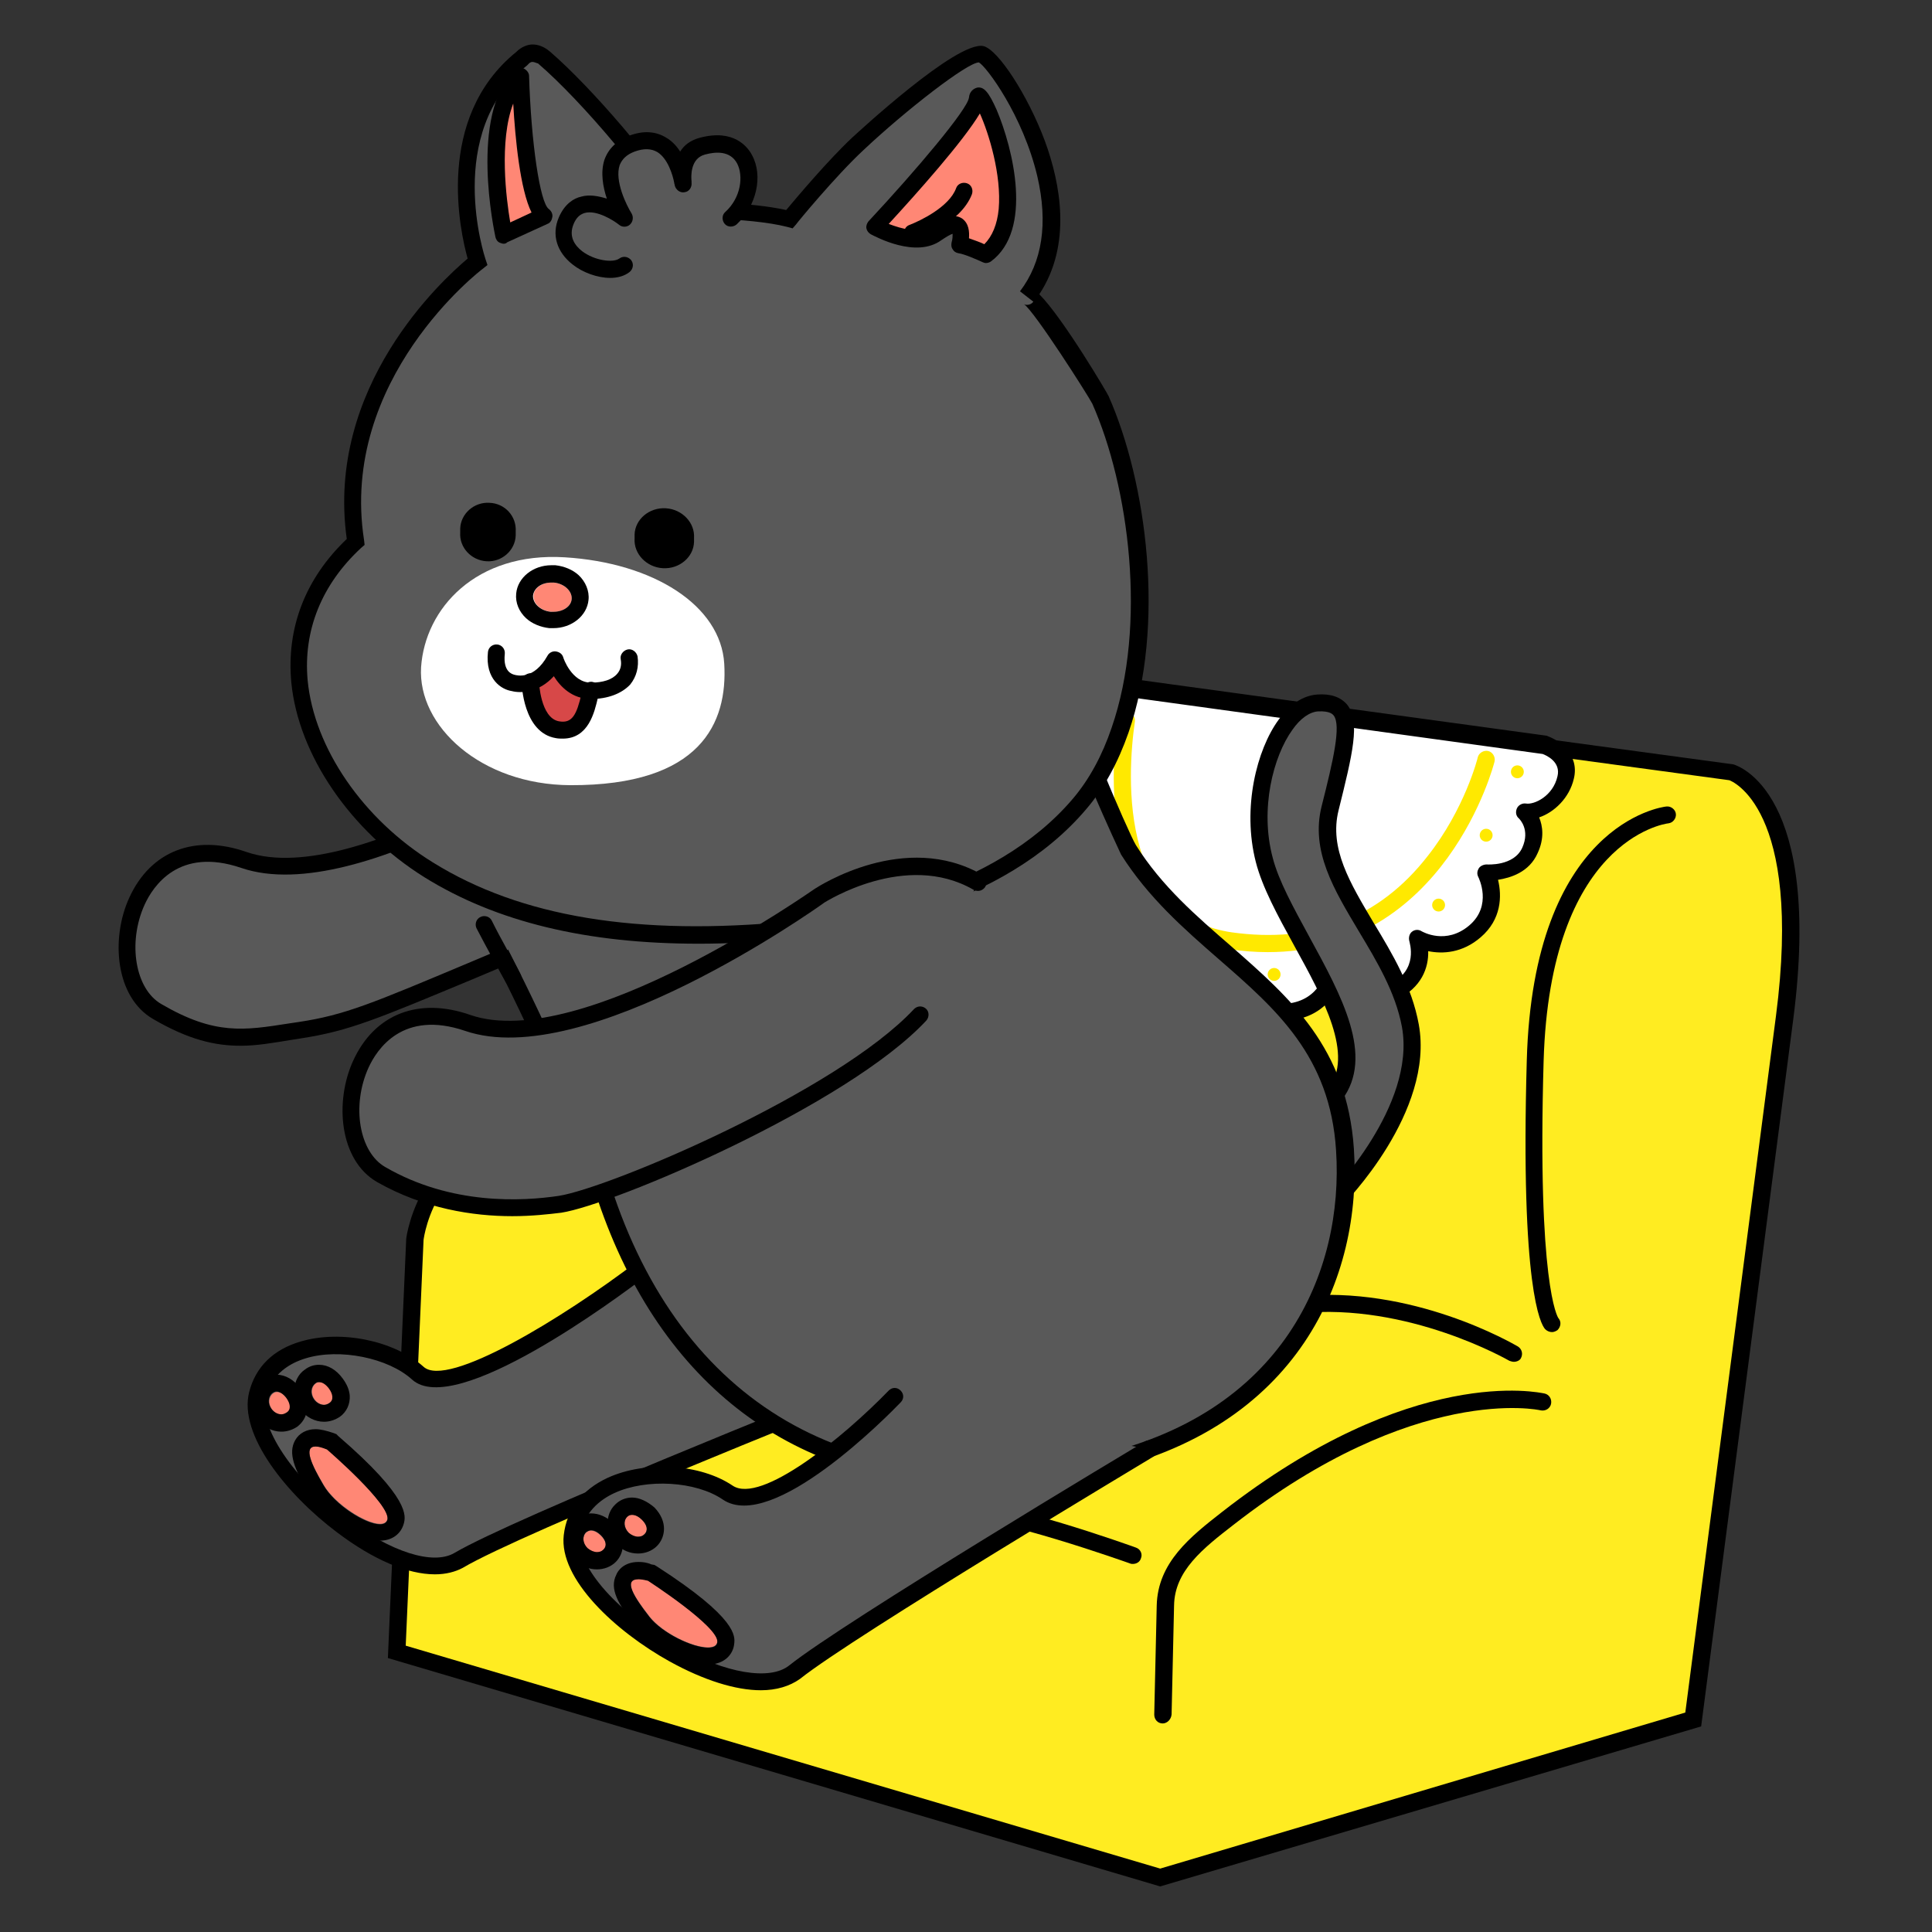 <?xml version="1.0" encoding="utf-8"?>
<!-- Generator: Adobe Illustrator 26.5.0, SVG Export Plug-In . SVG Version: 6.00 Build 0)  -->
<svg version="1.1" id="레이어_1" xmlns="http://www.w3.org/2000/svg" xmlns:xlink="http://www.w3.org/1999/xlink" x="0px"
	 y="0px" viewBox="0 0 390 390" style="enable-background:new 0 0 390 390;" xml:space="preserve">
<rect x="0" y="0" width="390" height="390" fill="#333333" stroke="none"/>
<g>
	<g>
		<path style="fill:#FFEC21;" d="M360.2,205.4l-18.4,141.7L234.2,379L80.1,333.4l3.7-83.3c0,0,2.6-21.2,25.6-21.7
			c23-0.5,95.6-12.7,95.6-12.7l10.1-78.1L349.6,156C349.6,156,366,160.7,360.2,205.4z"/>
		<path d="M234.2,380.8L78.3,334.7l3.7-84.6c0-0.4,3-22.8,27.3-23.3c21-0.5,84.3-10.9,94.1-12.5l10.2-78.5l136.3,18.5
			c1,0.3,18,5.7,12.1,51.4l-18.6,142.8L234.2,380.8z M81.9,332.2l152.3,45l106-31.5l18.3-140.6l1.7,0.2l-1.7-0.2
			c5.5-42.3-9.2-47.5-9.4-47.6l-132.6-18l-10,77.6l-1.3,0.2c-3,0.5-72.9,12.3-95.8,12.8c-21.2,0.5-23.8,19.4-23.9,20.2L81.9,332.2z"
			/>
	</g>
	<path d="M313.3,268.9c-0.5,0-1-0.2-1.4-0.6c-0.9-1-5-8.2-3.7-54.2c1.3-47.6,27.1-51.2,28.2-51.3c0.9-0.1,1.8,0.6,1.9,1.5
		c0.1,0.9-0.6,1.8-1.5,1.9c-1,0.1-23.9,3.6-25.2,48c-1.3,44.9,2.8,51.7,3,51.9c0.6,0.7,0.5,1.7-0.2,2.4
		C314.1,268.7,313.7,268.9,313.3,268.9z"/>
	<path d="M305.6,274.9c-0.3,0-0.6-0.1-0.9-0.2c-0.2-0.1-20.4-11.8-42.4-9.6c-0.9,0.1-1.8-0.6-1.9-1.5c-0.1-0.9,0.6-1.8,1.5-1.9
		c23.2-2.4,43.6,9.6,44.5,10.1c0.8,0.5,1.1,1.5,0.6,2.4C306.8,274.6,306.2,274.9,305.6,274.9z"/>
	<path d="M234.7,347.9C234.7,347.9,234.7,347.9,234.7,347.9c-1,0-1.7-0.8-1.7-1.8l0.5-22c0.2-8.7,6.8-13.9,13.2-18.9
		c38.3-29.9,64-24.1,65.1-23.9c0.9,0.2,1.5,1.1,1.3,2.1c-0.2,0.9-1.1,1.5-2.1,1.3c-0.3-0.1-25.3-5.5-62,23.1
		c-6.2,4.8-11.9,9.3-12,16.3l-0.5,22C236.4,347.1,235.6,347.9,234.7,347.9z"/>
	<path d="M228.7,315.7c-0.2,0-0.4,0-0.6-0.1c-0.3-0.1-27.1-9.7-35.5-9.2c-0.9,0.1-1.8-0.7-1.8-1.6c-0.1-1,0.7-1.8,1.6-1.8
		c9.1-0.6,35.8,9,36.9,9.4c0.9,0.3,1.4,1.3,1,2.2C230.1,315.3,229.4,315.7,228.7,315.7z"/>
	<g>
		<g>
			<path style="fill:#FFFFFF;" d="M311.8,150.4c0,0,5.3,1.9,4.2,6.6c-1.1,4.7-5.6,7.2-8.3,6.8c0,0,3.3,2.9,1.1,7.9
				c-2.2,5-8.9,4.4-8.9,4.4s3.6,6.9-2.2,11.9c-5.8,5-11.6,1.4-11.6,1.4s2.6,7.4-5,10.9c-7.6,3.5-11.7-4.6-11.7-4.6s-1.1,7.9-9.5,8.7
				c-8.4,0.8-9.2-7.1-9.2-9c0,0-5,6.6-10.9,4.4c-5.9-2.2-6.1-6.8-5-9.9c0,0-6.4,4-10.5,0.9c-4.2-3.1-5.7-8.6-2.2-11.4
				c0,0-6.2,0.3-7.9-4.7c-0.3-0.7-0.4-1.6-0.4-2.6c0,0-0.4-5.9,6.4-7c0,0-4.2-2.2-4-7s3.3-7.9,8.1-7.8c0,0-6.4-1.4-6.4-6.1
				c0-4.6,2.4-6.1,5-6.1L311.8,150.4z"/>
			<path d="M258.8,206.2c-2.6,0-4.7-0.8-6.4-2.3c-1.6-1.4-2.4-3.2-2.9-4.8c-2.3,1.9-6.1,4-10.3,2.4c-4.9-1.8-6.7-5.3-6.7-8.6
				c-2.6,0.9-6.3,1.6-9.3-0.7c-2.9-2.1-4.8-5.4-4.8-8.5c0-1.1,0.2-2.1,0.5-3c-2.3-0.6-5.2-2-6.4-5.5c-0.3-0.9-0.5-2-0.5-3.1
				c-0.2-2,0.7-5.9,4.6-7.8c-1.2-1.4-2.3-3.5-2.2-6.4c0.2-3.8,1.9-6.7,4.7-8.2c-1.6-1.2-2.9-3-2.9-5.5c0-5.8,3.5-7.9,6.8-7.9
				l89.1,12.2c0.1,0,0.2,0,0.3,0.1c2.3,0.8,6.5,3.7,5.3,8.6c-0.9,3.9-4,6.8-7,7.8c0.7,1.7,1.1,4.2-0.3,7.2c-1.7,3.9-5.5,5-8,5.4
				c0.8,3.3,0.7,8-3.5,11.6c-3.7,3.2-7.7,3.4-10.6,2.8c0.1,3.3-1.3,7.4-6.4,9.8c-5.2,2.4-9.3,0.2-11.8-2.4c-1.5,3-4.5,6.1-9.9,6.6
				C259.6,206.1,259.2,206.2,258.8,206.2z M250.7,193.7c0.2,0,0.4,0,0.5,0.1c0.7,0.2,1.2,0.9,1.2,1.6c0,1.4,0.5,4.3,2.3,5.9
				c1.2,1.1,2.9,1.5,5.1,1.3c6.9-0.7,7.9-6.9,8-7.2c0.1-0.7,0.7-1.3,1.4-1.4c0.7-0.1,1.5,0.3,1.8,0.9c0.3,0.7,3.5,6.5,9.4,3.8
				c6.1-2.8,4.1-8.5,4.1-8.7c-0.2-0.7,0-1.5,0.5-1.9c0.6-0.5,1.4-0.5,2-0.1c0.2,0.1,4.9,2.8,9.6-1.2c4.7-4,1.9-9.6,1.8-9.8
				c-0.3-0.6-0.2-1.2,0.1-1.7c0.3-0.5,1-0.8,1.6-0.8c0.1,0,5.5,0.4,7.2-3.4c1.6-3.6-0.5-5.7-0.7-5.9c-0.6-0.5-0.7-1.3-0.4-2
				s1.1-1.1,1.8-1c1.7,0.3,5.5-1.5,6.4-5.5c0.7-2.9-2.2-4.2-3-4.5l-88.7-12.2c-0.6,0-3.1,0-3.1,4.4c0,3.2,5,4.4,5,4.4
				c0.9,0.2,1.4,1,1.3,1.9c-0.1,0.9-0.8,1.5-1.7,1.5c-0.1,0-0.1,0-0.2,0c-3.8,0-6,2.2-6.2,6.1c-0.2,3.6,2.9,5.4,3,5.4
				c0.6,0.4,1,1.1,0.9,1.8s-0.7,1.3-1.4,1.4c-5,0.8-4.9,4.8-4.9,5.2c0,0.8,0.1,1.5,0.3,2.1c1.3,3.7,6,3.5,6.2,3.5
				c0.7,0,1.4,0.4,1.7,1.1c0.3,0.7,0.1,1.5-0.5,1.9c-0.9,0.7-1.3,1.7-1.3,2.9c0,2,1.4,4.3,3.4,5.8c3.1,2.3,8.6-0.9,8.6-1
				c0.6-0.4,1.4-0.3,2,0.1c0.6,0.5,0.8,1.2,0.5,1.9c-0.6,1.6-1.4,5.7,4,7.7c4.6,1.7,8.9-3.8,8.9-3.8
				C249.7,194,250.2,193.7,250.7,193.7z"/>
		</g>
		<g>
			<g>
				<path style="fill:#FFFFFF;" d="M300,153.3c0,0-10.4,42.4-51.7,36.6c-23.2-3.3-23-30.7-21-44.5"/>
				<path style="fill:#FFE900;" d="M255.9,192.2c-2.5,0-5.1-0.2-7.8-0.6c-10.7-1.5-18.1-8.3-21.3-19.5c-2.9-10-2-21.2-1.1-26.9
					c0.1-0.9,1-1.6,1.9-1.5c0.9,0.1,1.6,1,1.5,1.9c-0.8,5.5-1.7,16.1,1,25.5c2.9,10,9.1,15.7,18.5,17.1c16.4,2.3,29.8-2.8,39.6-15.4
					c7.5-9.5,10.1-19.8,10.1-19.9c0.2-0.9,1.2-1.5,2.1-1.3c0.9,0.2,1.5,1.2,1.3,2.1C301.6,154.2,291.8,192.2,255.9,192.2z"/>
			</g>
			<g>
				<circle style="fill:#FFE900;" cx="306.3" cy="155.8" r="1.3"/>
				<circle style="fill:#FFE900;" cx="300" cy="168.6" r="1.3"/>
				<circle style="fill:#FFE900;" cx="290.4" cy="182.7" r="1.3"/>
				<circle style="fill:#FFE900;" cx="275.7" cy="192.9" r="1.3"/>
				<circle style="fill:#FFE900;" cx="257.2" cy="196.7" r="1.3"/>
				<circle style="fill:#FFE900;" cx="239.3" cy="193.5" r="1.3"/>
				<circle style="fill:#FFE900;" cx="225.8" cy="184" r="1.3"/>
				<circle style="fill:#FFE900;" cx="220.3" cy="171.3" r="1.3"/>
				<circle style="fill:#FFE900;" cx="220.3" cy="158.7" r="1.3"/>
				<circle style="fill:#FFE900;" cx="222.3" cy="143.4" r="1.3"/>
			</g>
		</g>
	</g>
</g>
<g>
	<g>
		<path style="fill:#595959;" d="M129.7,255.9c0,0-37.3,28.6-45.4,21.2s-28.9-9-32.4,4.3c-3.4,13.3,28.5,40.6,40.7,33.4
			s78.6-33.7,78.6-33.7"/>
		<path d="M87.8,317.8c-5.5,0-12.4-2.9-19.8-8.5c-10.1-7.6-19.9-19.7-17.7-28.3c1.3-5.1,4.9-8.6,10.4-10.2
			c8.1-2.4,18.9-0.2,24.8,5.1c4.8,4.4,28.1-9.8,43.2-21.3c0.8-0.6,1.8-0.4,2.4,0.3c0.6,0.8,0.4,1.8-0.3,2.4
			c-6.4,4.9-38.9,29-47.6,21.2c-4.8-4.4-14.7-6.4-21.5-4.3c-3,0.9-6.8,3-8.1,7.8c-1.5,5.9,5.5,16.4,16.4,24.6
			c8.9,6.7,17.4,9.4,21.7,6.9c12.2-7.2,76.1-32.7,78.8-33.8c0.9-0.3,1.9,0.1,2.2,1c0.4,0.9-0.1,1.9-1,2.2
			c-0.7,0.3-66.4,26.5-78.3,33.6C91.9,317.3,90,317.8,87.8,317.8z"/>
	</g>
	<g>
		<path style="fill:#FF8775;" d="M66,292.5c0,0,13,11.2,12.2,14.2c-0.8,3-10-2-12.9-7C62.4,294.8,60.4,290.4,66,292.5z"/>
		<path d="M63.7,292c0.6,0,1.3,0.2,2.3,0.6c0,0,13,11.2,12.2,14.2c-0.2,0.6-0.7,0.9-1.5,0.9c-2.9,0-9.1-3.9-11.4-7.9
			C62.9,295.7,61.2,292,63.7,292 M63.7,288.5L63.7,288.5c-1.8,0-3.3,0.8-4.1,2.2c-1.5,2.6-0.2,5.8,2.7,10.7c2.8,4.7,10,9.6,14.4,9.6
			c2.4,0,4.2-1.3,4.8-3.4c0.4-1.5,1.4-5.1-13.2-17.7l-0.4-0.4l-0.5-0.2C65.9,288.8,64.7,288.5,63.7,288.5L63.7,288.5z"/>
	</g>
	<g>
		<path style="fill:#FF8775;" d="M58,285.2c-0.9,0.7-2.3,0.4-3.1-0.7c-0.8-1.1-0.7-2.5,0.2-3.2c0.9-0.7,2-0.1,2.9,1
			C58.7,283.4,58.9,284.5,58,285.2z"/>
		<path d="M55.8,280.9c0.7,0,1.4,0.5,2,1.3c0.8,1.1,1,2.3,0.1,2.9c-0.3,0.2-0.7,0.4-1.1,0.4c-0.7,0-1.5-0.4-2-1.1
			c-0.8-1.1-0.7-2.5,0.2-3.2C55.3,281,55.5,280.9,55.8,280.9 M55.8,277.5c-1,0-2,0.3-2.9,1c-1.3,0.9-2,2.4-2.1,4
			c-0.1,1.4,0.4,2.8,1.2,4c1.2,1.6,3,2.5,4.8,2.5c1.2,0,2.3-0.4,3.2-1c2-1.5,3-4.5,0.6-7.8C59.3,278.5,57.6,277.5,55.8,277.5
			L55.8,277.5z"/>
	</g>
	<g>
		<path style="fill:#FF8775;" d="M66.6,283.2c-0.9,0.7-2.3,0.4-3.1-0.7c-0.8-1.1-0.7-2.5,0.2-3.2c0.9-0.7,2-0.1,2.9,1
			C67.3,281.4,67.5,282.5,66.6,283.2z"/>
		<path d="M64.4,279c0.7,0,1.4,0.5,2,1.3c0.8,1.1,1,2.3,0.1,2.9c-0.3,0.2-0.7,0.4-1.1,0.4c-0.7,0-1.5-0.4-2-1.1
			c-0.8-1.1-0.7-2.5,0.2-3.2C63.9,279,64.1,279,64.4,279 M64.4,275.5c-1,0-2,0.3-2.9,1c-1.3,0.9-2,2.4-2.1,4c-0.1,1.4,0.4,2.8,1.2,4
			c1.2,1.6,3,2.5,4.8,2.5c1.2,0,2.3-0.4,3.2-1c1.4-1,2.1-2.6,2-4.3c-0.1-1.2-0.6-2.3-1.4-3.4C67.9,276.5,66.2,275.5,64.4,275.5
			L64.4,275.5z"/>
	</g>
</g>
<g>
	<path style="fill:#595959;" d="M269.5,242.4c0,0,18.3-18.3,15.2-35.4c-3.1-17.1-19.9-29.2-16.3-43.9c3.6-14.7,5.3-21.7-2.5-21.2
		s-14.5,17.4-10.9,31.7c3.7,14.3,23.3,35.5,14.3,47.3c-9,11.9-10.6,5.9-10.6,5.9"/>
	<path d="M270.7,243.6l-2.4-2.4c0.2-0.2,17.6-17.9,14.7-33.9c-1.3-7-5.1-13.3-8.7-19.3c-5-8.4-9.8-16.2-7.5-25.3
		c2.3-9.1,4-16.3,2.4-18.3c-0.2-0.2-0.7-0.9-3.1-0.8c-1.7,0.1-3.6,1.4-5.2,3.7c-3.9,5.4-6.6,16-4,25.8c1.2,4.7,4.2,10.1,7.4,16
		c6.5,11.9,13.2,24.1,6.6,32.9c-4.5,6-8,8.6-10.8,8c-1.8-0.3-2.7-1.9-2.9-2.7l3.3-0.9c0,0,0,0,0,0c0,0,0.1,0.2,0.2,0.2
		c0.1,0,2.1,0.3,7.4-6.7c5.3-6.9-0.9-18.2-6.9-29.1c-3.3-6-6.4-11.7-7.7-16.8c-2.8-10.9,0.2-22.7,4.6-28.7c2.3-3.2,5-4.9,7.8-5.1
		c2.7-0.2,4.7,0.5,6,2c2.8,3.4,1.1,10.1-1.7,21.4c-1.9,7.7,2.3,14.6,7.1,22.7c3.8,6.3,7.7,12.8,9.1,20.5
		C289.6,224.4,271.5,242.9,270.7,243.6z"/>
</g>
<g>
	<path style="fill:#595959;" d="M215,137.7c-2.2,0.3,11.6,32,12.8,33.9c14.5,22.9,41.6,29.2,43.7,60.5c1.8,27.3-12.7,55.5-50.7,63.6
		c-50.1,10.7-84.2-11.9-98.5-53.9c-14.7-43.2-40.4-83.2-40.4-83.2S214.8,137.7,215,137.7z"/>
	<path d="M197.1,300c-36.5,0-63.7-20.2-76.4-57.7c-14.4-42.5-40-82.5-40.2-82.9l-1.4-2.2l2.6-0.4c13.6-2.1,133-20.8,133.1-20.8h0
		l0.5,3.4c0.8-0.1,1.2-0.8,1.2-1.2c-0.2,3.1,11.3,30,12.8,32.4c5.2,8.3,12.3,14.4,19.1,20.3c12.1,10.6,23.5,20.6,24.9,41
		c1.7,25.9-11.1,56.6-52,65.4C212.7,299.1,204.7,300,197.1,300z M84.7,159.8c5.6,9,26.6,44.2,39.2,81.4
		c14.8,43.5,49.9,62.8,96.5,52.8c38.8-8.3,50.9-37.4,49.3-61.8c-1.2-19-12.1-28.5-23.7-38.6c-7-6.1-14.2-12.4-19.7-21.1
		c-0.1-0.2-11.4-24.3-13-32.8C198.4,142,101.8,157.1,84.7,159.8z"/>
</g>
<g>
	<path style="fill:#595959;" d="M100.2,193.9c-23.7,9.9-29.4,12.5-39.6,14c-10.2,1.6-16.6,3.2-28.8-3.8s-6.2-38.8,17.5-30.7
		s71-25.7,71-25.7s17.1-11.3,31.9-2.7"/>
	<path d="M48.6,211.1c-5.2,0-10.5-1.2-17.7-5.4c-7.6-4.4-8.6-16.2-4.8-24.5c4.3-9.4,13.2-12.9,23.7-9.2c22.5,7.7,69-25.2,69.5-25.5
		c0.8-0.5,18.2-11.8,33.8-2.8c0.8,0.5,1.1,1.5,0.6,2.4c-0.5,0.8-1.5,1.1-2.4,0.6c-13.7-7.9-29.9,2.5-30.1,2.6
		c-1.9,1.4-48.3,34.2-72.5,25.9c-12.6-4.3-17.8,3.7-19.5,7.4c-3.5,7.7-1.9,17.1,3.4,20.1c10.8,6.3,16.7,5.3,25.7,3.9l2-0.3
		c9.3-1.4,14.7-3.7,34.7-12.1l4.5-1.9c0.9-0.4,1.9,0,2.2,0.9s0,1.9-0.9,2.2l-4.5,1.9c-20.4,8.5-25.8,10.8-35.5,12.3l-1.9,0.3
		C55.2,210.5,51.9,211.1,48.6,211.1z"/>
</g>
<path style="fill:#595959;stroke:#000000;stroke-miterlimit:10;" d="M226.2,137.3"/>
<g>
	<path style="fill:#595959;" d="M226.2,147.6c-1.9,5.6-4.6,10.6-8.2,14.8c-13.6,16.1-37.8,23.5-58.1,25.4
		c-24.5,2.3-51.9,1.2-73.4-12.2c-22.5-13.9-37.9-44.9-14.8-66.3c-5.3-34.1,24.6-56.5,24.6-56.5s-9.2-26.5,9-41c0,0,1.8-2.3,4.5,0
		c8.9,7.6,22.9,24.4,26,30.8c0,0,15.4-0.2,23.5,1.9c0,0,8-9.8,13.8-15.2s21.5-18.8,25-18.1c3.5,0.8,23.1,30.8,9.2,48.8
		c1.1-1.4,14.3,19.7,14.8,20.9C230,98.6,233.4,126.7,226.2,147.6z"/>
	<path d="M141,190.5c-22.6,0-40.8-4.4-55.3-13.4c-14.9-9.3-25.5-24.7-26.9-39.4c-1-10.9,2.8-20.9,11.2-28.9
		C65.7,78,89.3,56.5,94.4,52.2c-1.5-5.4-6.7-28.3,9.8-41.7c0.4-0.4,1.4-1.3,2.9-1.5c0.9-0.1,2.4,0.1,3.9,1.4
		c8.5,7.3,21.9,23.1,25.9,30.3c3.5,0,14.7,0.1,21.8,1.7c2.1-2.5,8.4-10,13.3-14.6c0.9-0.8,21.1-19.6,26.5-18.5c3,0.7,9,10,12.4,19.1
		c3.2,8.7,5.5,21-1.1,31c4.8,4.8,14,20.4,14,20.6c7.7,17.4,11.5,46.3,4,67.9l0,0c-2.1,6-4.9,11.2-8.5,15.4
		c-16.9,20-47.1,24.9-59.2,26C153.4,190.2,147,190.5,141,190.5z M107.5,12.5C107.5,12.5,107.4,12.5,107.5,12.5
		c-0.5,0-0.8,0.4-0.8,0.4l-0.3,0.3C89.5,26.8,97.9,52,98,52.3l0.4,1.2l-1,0.8c-0.3,0.2-29,22.2-23.9,54.8l0.1,0.9l-0.7,0.6
		c-8,7.4-11.7,16.7-10.8,26.7c1.3,13.7,11.2,28.1,25.3,36.8c17.7,11,41.3,14.9,72.3,11.9c11.8-1.1,40.8-5.8,56.9-24.8
		c3.3-3.9,5.9-8.7,7.8-14.3c7.2-20.8,3.5-48.7-3.9-65.4c-0.8-1.6-11.7-18.7-13.8-20.1c0.3,0.2,1.3,0.3,1.9-0.5l-2.7-2.1
		c4.5-5.9,5.7-13.7,3.5-23.2c-2.9-12.3-10.3-22.2-11.8-23c0,0,0,0,0,0c-2.3,0-14.7,9.6-23.3,17.7c-5.6,5.2-13.6,14.9-13.6,15
		l-0.7,0.8l-1.1-0.3c-7.8-2-22.9-1.8-23.1-1.8l-1.1,0l-0.5-1c-2.8-5.8-16.5-22.4-25.6-30.2C108.4,12.8,107.9,12.5,107.5,12.5z"/>
</g>
<path style="fill:#FFFFFF;" d="M146.2,134c0.7,11.9-4.7,24.6-31.1,24.5c-18-0.1-30.8-11.9-30.1-23.8c0.8-11.9,11.1-23.3,29-22.2
	S145.5,122.2,146.2,134z"/>
<g>
	<path style="fill:#595959;" d="M126.2,53.5c-3.6,2.8-15-1.6-11.9-9s11.9-0.5,11.9-0.5s-7.5-11.8,1.4-15.1s10.3,8.1,10.3,8.1
		s-1.2-6.3,3.9-7.6c10.4-2.8,11.9,8.9,5.7,14.5"/>
	<path d="M123.2,56.1c-2.6,0-5.6-1.1-7.6-2.7c-3.2-2.5-4.3-6-2.8-9.5c1.2-2.8,3.1-3.9,4.5-4.2c1.7-0.5,3.6-0.1,5.2,0.4
		c-0.8-2.4-1.3-5.3-0.5-7.8c0.8-2.3,2.5-3.9,5-4.9c2.9-1.1,5.4-0.9,7.5,0.4c1.2,0.7,2.1,1.7,2.8,2.8c0.8-1.3,2.1-2.3,4-2.8
		c6.8-1.8,9.6,1.8,10.5,3.5c2.3,4.2,0.9,10.3-3.1,14c-0.7,0.6-1.8,0.6-2.4-0.1c-0.6-0.7-0.6-1.8,0.1-2.4c3.2-2.9,3.7-7.3,2.4-9.8
		c-1.4-2.6-4.3-2.4-6.5-1.8c-3,0.8-2.8,4.5-2.7,5.4c0,0.2,0,0.3,0,0.3c0.1,0.9-0.5,1.8-1.4,1.9c-0.9,0.2-1.8-0.5-2-1.4
		c0-0.2-0.1-0.3-0.1-0.5c-0.3-1.6-1.3-4.9-3.4-6.2c-1.2-0.7-2.7-0.8-4.6-0.1c-1.6,0.6-2.5,1.5-3,2.7c-1.1,3.2,1.4,8.2,2.4,9.8
		c0.4,0.7,0.3,1.6-0.3,2.2c-0.6,0.6-1.6,0.6-2.2,0.1c-1.1-0.9-4.6-3.1-7-2.4c-1,0.3-1.7,1-2.2,2.2c-1.1,2.6,0.3,4.4,1.7,5.5
		c2.5,1.9,6.2,2.4,7.5,1.5c0.8-0.6,1.8-0.4,2.4,0.3c0.6,0.8,0.4,1.8-0.3,2.4C126.1,55.7,124.7,56.1,123.2,56.1z"/>
</g>
<g>
	<path style="fill:#FF8775;" d="M176.6,45.8c0,0,20.6-22.1,20.8-26.1c0.2-3.9,12.4,23.7,1.6,31.6c0,0-3.4-1.6-5.3-1.9
		c0,0,2-7.2-4.7-2.2C184.6,50.3,176.6,45.8,176.6,45.8z"/>
	<path d="M199,53.1c-0.2,0-0.5-0.1-0.7-0.2c-0.9-0.4-3.5-1.6-4.9-1.8c-0.5-0.1-0.9-0.4-1.1-0.8c-0.3-0.4-0.3-0.9-0.2-1.4
		c0.2-0.6,0.2-1.3,0.2-1.7c-0.4,0.1-1.1,0.5-2.3,1.3c-5.1,3.7-13.2-0.7-14.2-1.2c-0.5-0.3-0.8-0.7-0.9-1.2s0.1-1,0.4-1.4
		c9.7-10.4,20-22.6,20.3-25c0.1-1.2,0.9-1.8,1.6-2c1.4-0.3,2.4,0.9,4,4.5c3.3,7.8,7.4,24.3-1.2,30.6C199.7,53,199.3,53.1,199,53.1z
		 M195.6,48.1c1.1,0.4,2.3,0.8,3.1,1.2c1.6-1.6,2.6-4,2.9-7.1c0.6-6.9-2-15.3-3.8-19.3c-3.4,5.7-12.8,16.2-18.4,22.3
		c2.6,1,6.3,2,8.4,0.5c1.8-1.3,4.4-2.9,6.4-1.6C195.6,45.1,195.7,46.8,195.6,48.1z M199.1,19.9C199.1,19.9,199.1,19.9,199.1,19.9
		S199.1,19.9,199.1,19.9z"/>
</g>
<g>
	<path style="fill:#FF8775;" d="M184.2,47c0,0,8.4-3.1,10.4-8.4"/>
	<path d="M184.2,48.7c-0.7,0-1.4-0.4-1.6-1.1c-0.3-0.9,0.1-1.9,1-2.2c2.1-0.8,8-3.6,9.4-7.4c0.3-0.9,1.3-1.3,2.2-1
		c0.9,0.3,1.3,1.3,1,2.2c-2.3,6-11.1,9.2-11.5,9.3C184.6,48.7,184.4,48.7,184.2,48.7z"/>
</g>
<g>
	<path style="fill:#FF8775;" d="M105.1,15.4c0,0,0.8,25.6,4.8,28.3l-8.1,3.7C101.7,47.4,96.5,23.9,105.1,15.4z"/>
	<path d="M101.7,49.2c-0.3,0-0.5-0.1-0.8-0.2c-0.5-0.2-0.8-0.7-0.9-1.2c-0.2-1-5.3-24.5,3.8-33.6c0.5-0.5,1.2-0.6,1.9-0.4
		c0.6,0.3,1.1,0.9,1.1,1.5c0.4,13.4,2.2,25.7,4,26.9c0.5,0.4,0.8,1,0.7,1.6c-0.1,0.6-0.4,1.2-1,1.4l-8.1,3.7
		C102.2,49.1,102,49.2,101.7,49.2z M103.6,20.9c-2.9,7.6-1.4,19.3-0.6,24l4.3-2C105,38.3,104,28,103.6,20.9z"/>
</g>
<g>
	<path style="fill:#595959;" d="M185.8,204.8c-15.8,17-62.5,36.7-72.7,38.2c-10.2,1.6-24,1.1-36.1-6s-6.2-38.8,17.5-30.7
		s71-25.7,71-25.7s17.1-11.3,31.9-2.7"/>
	<path d="M103.4,245.5c-7.9,0-17.8-1.5-27.3-6.9c-7.6-4.4-8.6-16.2-4.8-24.5c4.3-9.4,13.2-12.9,23.7-9.2c22.5,7.7,69-25.2,69.5-25.5
		c0.8-0.5,18.2-11.8,33.8-2.8c0.8,0.5,1.1,1.5,0.6,2.4c-0.5,0.8-1.5,1.1-2.4,0.6c-13.7-7.9-29.9,2.5-30.1,2.6
		c-1.9,1.4-48.3,34.2-72.5,25.9c-12.6-4.3-17.8,3.7-19.5,7.4c-3.5,7.7-1.9,17.1,3.4,20.1c13.3,7.7,27.6,6.9,35,5.8
		c10.2-1.6,56.1-21,71.7-37.7c0.7-0.7,1.7-0.7,2.4-0.1c0.7,0.6,0.7,1.7,0.1,2.4c-16,17.2-63.2,37.2-73.7,38.8
		C110.8,245.1,107.4,245.5,103.4,245.5z"/>
</g>
<g>
	<g>
		<path style="fill:#595959;" d="M180.5,281.9c0,0-24.7,25.5-33.7,19.4c-9-6.1-29.9-4.9-31.4,8.8s33.8,36.3,44.9,27.5
			s71.6-45,71.6-45"/>
		<path d="M153.6,341.2c-5.1,0-11.5-2-18.4-5.8c-11-6.1-22.4-16.7-21.4-25.5c0.6-5.2,3.7-9.2,8.9-11.6c7.7-3.5,18.7-2.8,25.2,1.6
			c5.7,3.8,22.3-9.7,31.5-19.2c0.7-0.7,1.7-0.7,2.4,0c0.7,0.7,0.7,1.7,0,2.4c-2.6,2.7-25.9,26.4-35.9,19.6
			c-5.4-3.7-15.4-4.3-21.9-1.3c-2.8,1.3-6.3,3.9-6.9,8.9c-0.7,6,7.8,15.5,19.7,22.1c9.7,5.4,18.6,6.9,22.5,3.8
			c11-8.8,69.3-43.7,71.8-45.2c0.8-0.5,1.9-0.2,2.4,0.6c0.5,0.8,0.2,1.9-0.6,2.4c-0.6,0.4-60.5,36.2-71.4,44.9
			C159.4,340.4,156.7,341.2,153.6,341.2z"/>
	</g>
	<g>
		<path style="fill:#FF8775;" d="M130.8,319c0,0,14.4,9.3,14,12.4c-0.4,3.1-10.2-0.6-13.7-5.1C127.5,321.7,125,317.6,130.8,319z"/>
		<path d="M128.9,318.8c0.5,0,1.1,0.1,1.9,0.3c0,0,14.4,9.3,14,12.4c-0.1,0.8-0.8,1.1-1.9,1.1c-3.1,0-9.2-2.9-11.8-6.2
			C128,322.4,125.7,318.8,128.9,318.8 M128.9,315.3L128.9,315.3c-3,0-4.2,1.8-4.5,2.6c-1.4,2.8,0.3,5.9,4,10.5
			c3.4,4.3,10.5,7.6,14.5,7.6c3.5,0,5.1-2.2,5.3-4.1c0.2-1.6,0.7-5.2-15.6-15.7l-0.5-0.3l-0.6-0.1
			C130.6,315.4,129.7,315.3,128.9,315.3L128.9,315.3z"/>
	</g>
	<g>
		<path style="fill:#FF8775;" d="M121.8,312.9c-0.8,0.8-2.3,0.7-3.2-0.3c-1-1-1.1-2.4-0.3-3.2s2-0.4,3,0.6
			C122.3,311,122.7,312.1,121.8,312.9z"/>
		<path d="M119.3,308.9c0.7,0,1.4,0.4,2,1c1,1,1.3,2.1,0.5,2.9c-0.4,0.4-0.8,0.5-1.3,0.5c-0.6,0-1.3-0.3-1.9-0.8
			c-1-1-1.1-2.4-0.3-3.2C118.6,309.1,119,308.9,119.3,308.9 M119.3,305.5L119.3,305.5c-1.3,0-2.5,0.5-3.4,1.4
			c-1.1,1.1-1.7,2.7-1.5,4.3c0.1,1.4,0.8,2.8,1.8,3.8c1.2,1.2,2.7,1.8,4.3,1.8c1.4,0,2.8-0.5,3.8-1.5c1.7-1.7,2.3-4.9-0.5-7.8
			C122.5,306.2,120.9,305.5,119.3,305.5L119.3,305.5z"/>
	</g>
	<g>
		<path style="fill:#FF8775;" d="M130.1,309.7c-0.8,0.8-2.3,0.7-3.2-0.3s-1.1-2.4-0.3-3.2s2-0.4,3,0.6S130.9,308.9,130.1,309.7z"/>
		<path d="M127.6,305.8c0.7,0,1.4,0.4,2,1c1,1,1.3,2.1,0.5,2.9c-0.4,0.4-0.8,0.5-1.3,0.5c-0.6,0-1.3-0.3-1.9-0.8
			c-1-1-1.1-2.4-0.3-3.2C126.9,305.9,127.2,305.8,127.6,305.8 M127.6,302.3L127.6,302.3c-1.3,0-2.5,0.5-3.4,1.4
			c-2.2,2.1-2,5.8,0.3,8.1c1.2,1.2,2.7,1.8,4.3,1.8c1.4,0,2.8-0.5,3.8-1.5c1.7-1.7,2.3-4.9-0.5-7.8
			C130.7,303.1,129.1,302.3,127.6,302.3L127.6,302.3z"/>
	</g>
</g>
<path style="fill:#D74848;" d="M119.3,139.4c-0.9,3.3-1.5,8.8-6.8,7.9c-5.3-0.9-5.5-9.6-5.5-9.6s4.1-1.3,4.5-3.6L119.3,139.4z"/>
<g>
	<g>
		<g>
			<path style="fill-rule:evenodd;clip-rule:evenodd;fill:#FF8775;" d="M111.8,117.6c-2.1-0.2-4,1-4.1,2.6c-0.1,1.6,1.4,3.1,3.6,3.3
				c2.1,0.2,4-1,4.1-2.6C115.5,119.3,113.9,117.8,111.8,117.6z"/>
			<path d="M111.3,117.6c0.2,0,0.3,0,0.5,0c2.1,0.2,3.7,1.7,3.6,3.3c-0.1,1.5-1.7,2.6-3.7,2.6c-0.2,0-0.3,0-0.5,0
				c-2.1-0.2-3.7-1.7-3.6-3.3C107.8,118.7,109.3,117.6,111.3,117.6 M111.3,114.1c-3.7,0-6.8,2.5-7.1,5.7c-0.2,1.9,0.6,3.7,2,5
				c1.2,1.1,2.9,1.8,4.7,2c0.3,0,0.5,0,0.8,0c3.7,0,6.8-2.5,7.1-5.7c0.2-1.8-0.6-3.7-2-5c-1.2-1.1-2.9-1.8-4.7-2
				C111.8,114.1,111.5,114.1,111.3,114.1L111.3,114.1z"/>
		</g>
		<g>
			<g>
				<path style="fill-rule:evenodd;clip-rule:evenodd;" d="M98.2,113.3L98.2,113.3c3.1,0.2,5.8-2.2,5.9-5.2l0-0.8
					c0.2-3.1-2.2-5.7-5.3-5.8c-3.1-0.2-5.8,2.2-5.9,5.2l0,0.8C92.7,110.5,95.1,113.1,98.2,113.3"/>
			</g>
			<g>
				<path style="fill-rule:evenodd;clip-rule:evenodd;" d="M133.8,114.7L133.8,114.7c3.3,0.2,6.2-2.2,6.3-5.3l0-0.8
					c0.2-3.1-2.4-5.8-5.7-6c-3.3-0.2-6.2,2.2-6.3,5.3l0,0.8C127.9,111.8,130.5,114.5,133.8,114.7"/>
			</g>
		</g>
	</g>
	<path d="M119.3,141.1c-3.8,0-6.2-2.5-7.5-4.6c-3,3.3-6.6,3.5-8.5,3c-2-0.3-5.4-2.3-4.8-7.9c0.1-0.9,0.9-1.6,1.9-1.5
		c0.9,0.1,1.6,0.9,1.5,1.9c-0.4,3.7,1.6,4.1,1.9,4.2c0.7,0.2,4,1,6.7-3.8c0.3-0.6,1-1,1.7-0.9c0.7,0.1,1.3,0.5,1.5,1.2
		c0,0.1,1.7,5.1,5.6,5.1c2.4,0,4.3-0.6,5.3-1.8c0.7-0.8,0.9-1.8,0.7-2.9c-0.2-0.9,0.5-1.8,1.4-2c0.9-0.2,1.8,0.5,2,1.4
		c0.3,2.1-0.2,4.1-1.5,5.7C125.5,140,122.7,141.1,119.3,141.1z"/>
</g>
<g>
	<path style="fill:#595959;" d="M103.5,197.3c0,0-4.1-7.3-5.7-10.7"/>
	<path d="M103.5,199c-0.6,0-1.2-0.3-1.5-0.9c-0.2-0.3-4.1-7.4-5.8-10.7c-0.4-0.8-0.1-1.9,0.8-2.3c0.8-0.4,1.9-0.1,2.3,0.8
		c1.6,3.3,5.7,10.5,5.7,10.6c0.5,0.8,0.2,1.9-0.7,2.3C104.1,198.9,103.8,199,103.5,199z"/>
</g>
<path d="M113.6,149.1c-0.4,0-0.9,0-1.4-0.1c-6.6-1.1-6.9-10.9-6.9-11.3c0-0.9,0.7-1.7,1.7-1.8c1,0,1.7,0.7,1.8,1.7
	c0,0.1,0.3,7.3,4,8c2.7,0.5,3.6-1.3,4.6-5.6l0.3-1.1c0.2-0.9,1.2-1.5,2.1-1.2c0.9,0.2,1.5,1.2,1.2,2.1l-0.3,1
	C120,143.8,118.8,149.1,113.6,149.1z"/>
</svg>
